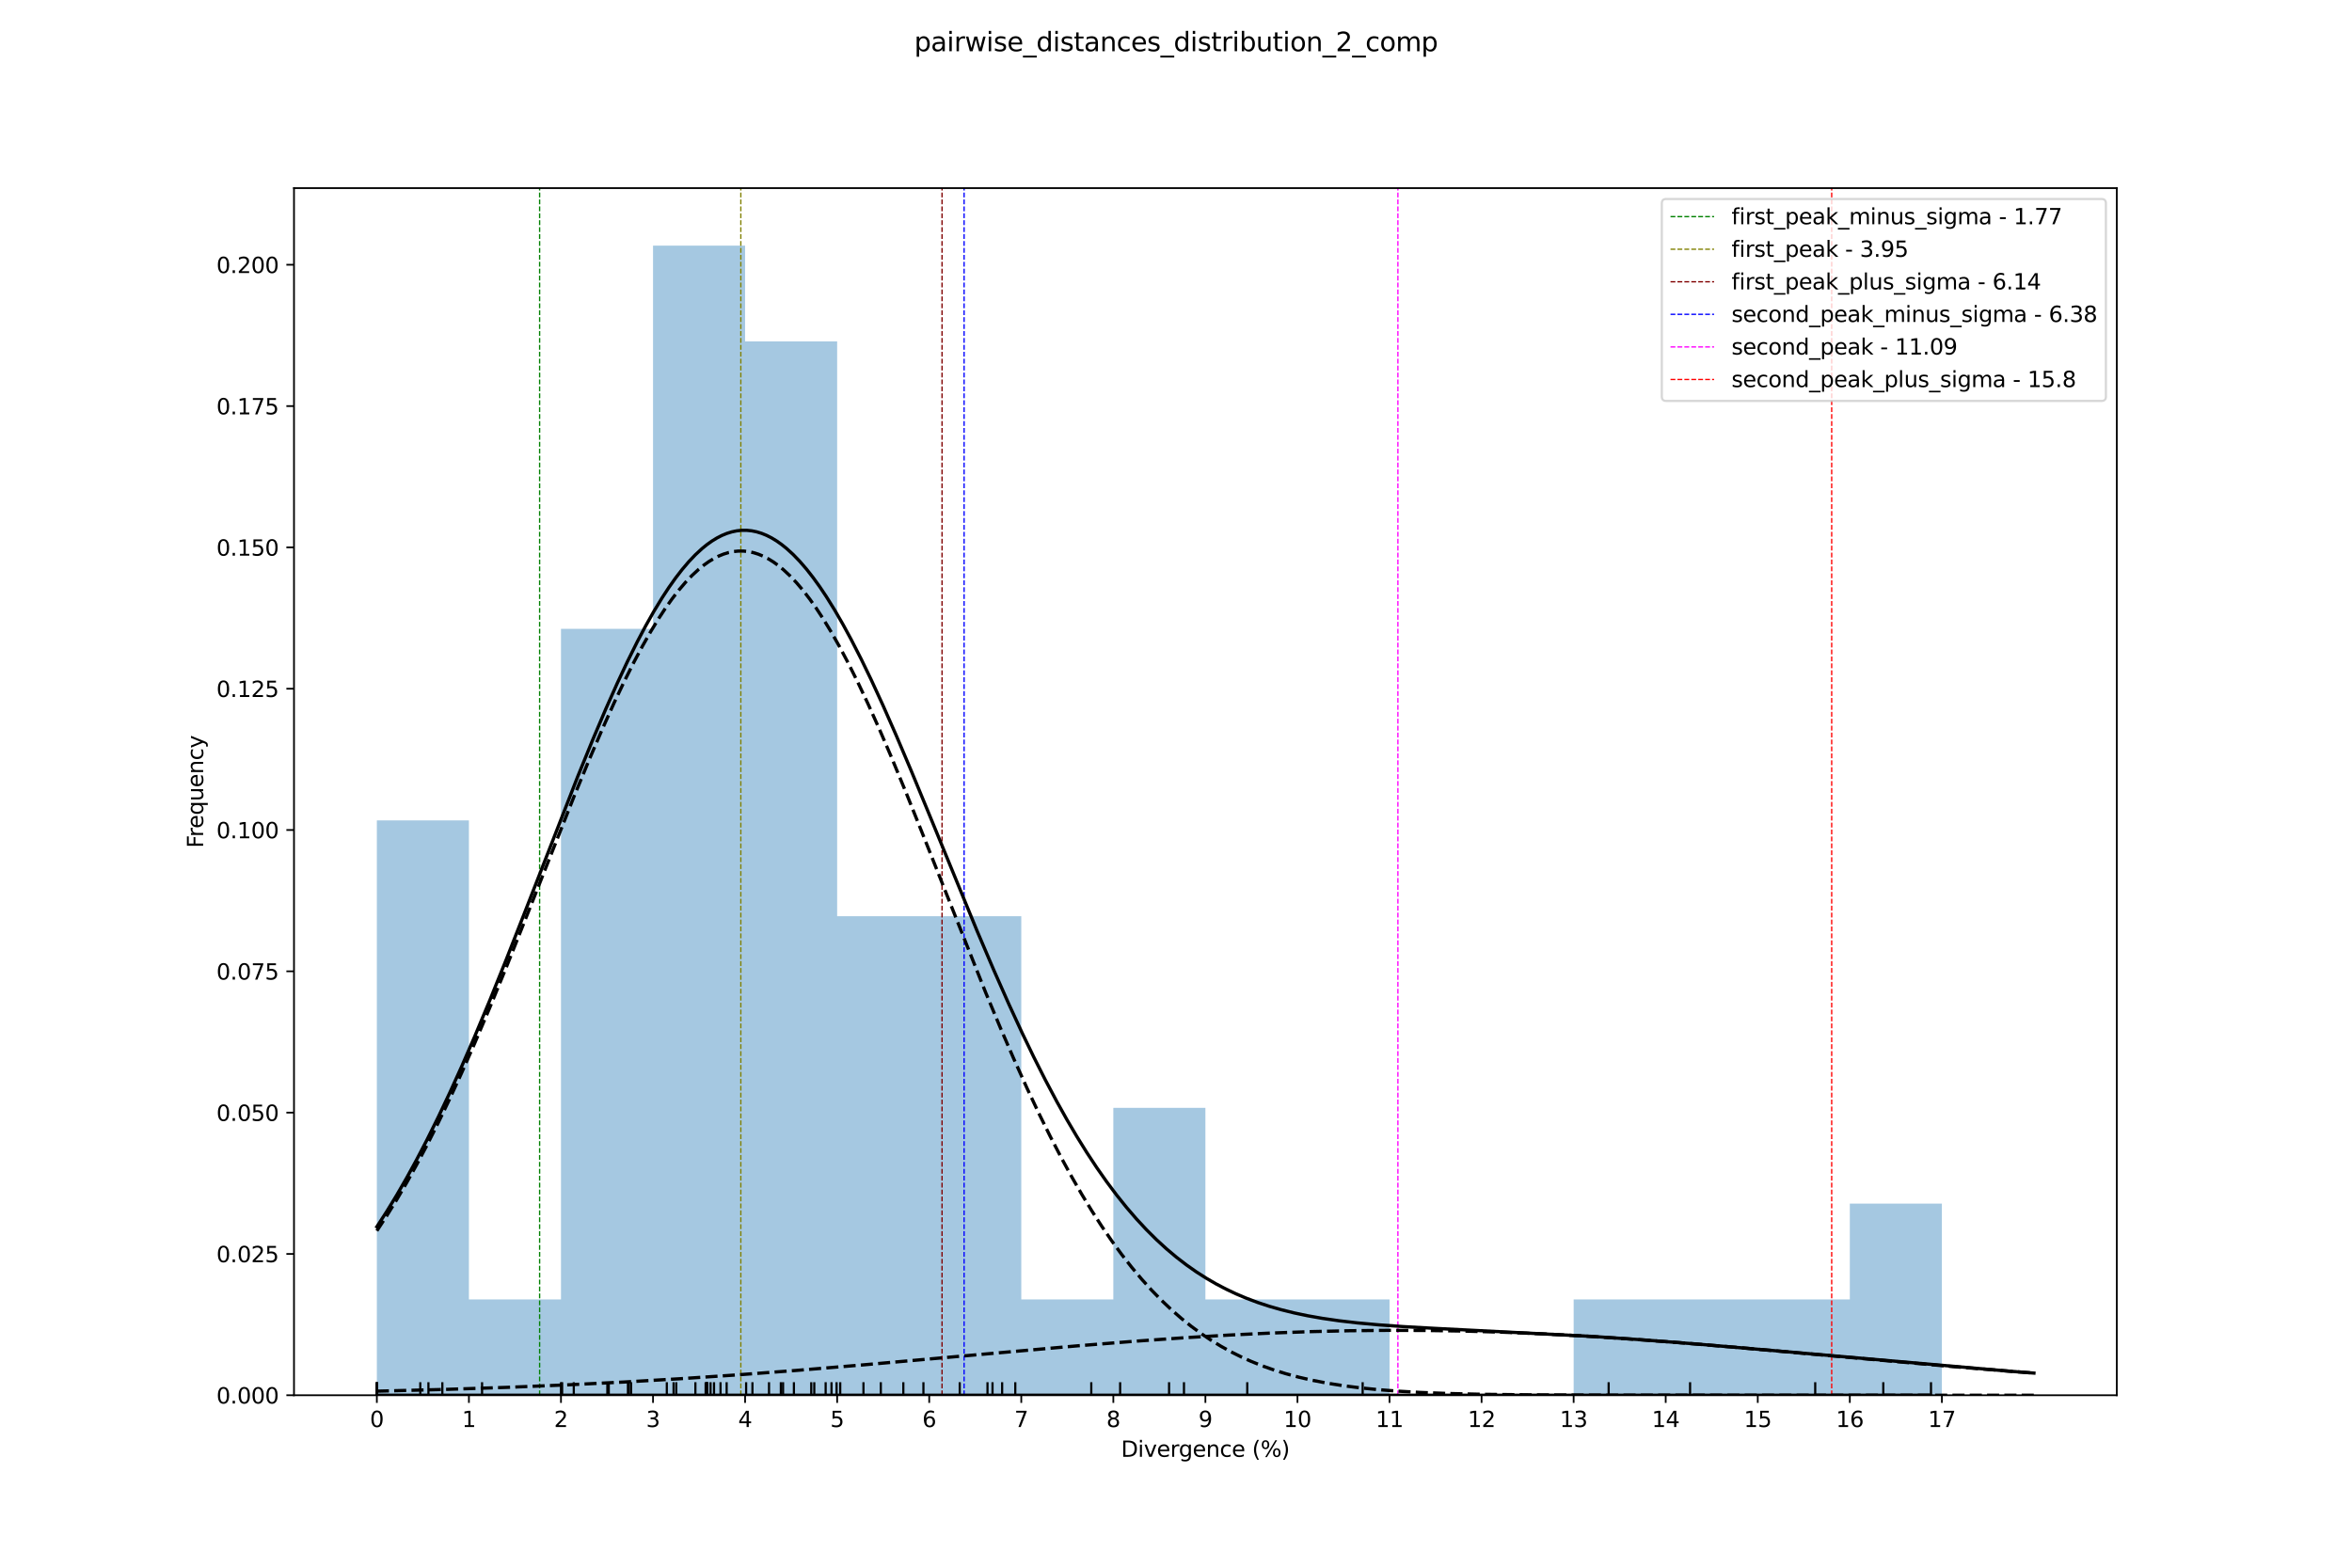 <?xml version="1.0" encoding="utf-8" standalone="no"?>
<!DOCTYPE svg PUBLIC "-//W3C//DTD SVG 1.1//EN"
  "http://www.w3.org/Graphics/SVG/1.1/DTD/svg11.dtd">
<svg xmlns:xlink="http://www.w3.org/1999/xlink" width="1080pt" height="720pt" viewBox="0 0 1080 720" xmlns="http://www.w3.org/2000/svg" version="1.1">
 <defs>
  <style type="text/css">*{stroke-linejoin: round; stroke-linecap: butt}</style>
 </defs>
 <g id="figure_1">
  <g id="patch_1">
   <path d="M 0 720 
L 1080 720 
L 1080 0 
L 0 0 
z
" style="fill: #ffffff"/>
  </g>
  <g id="axes_1">
   <g id="patch_2">
    <path d="M 135 640.8 
L 972 640.8 
L 972 86.4 
L 135 86.4 
z
" style="fill: #ffffff"/>
   </g>
   <g id="patch_3">
    <path d="M 173.045 640.8 
L 173.045 376.8 
L 215.318 376.8 
L 215.318 596.8 
L 257.591 596.8 
L 257.591 288.8 
L 299.864 288.8 
L 299.864 112.8 
L 342.136 112.8 
L 342.136 156.8 
L 384.409 156.8 
L 384.409 420.8 
L 426.682 420.8 
L 426.682 420.8 
L 468.955 420.8 
L 468.955 596.8 
L 511.227 596.8 
L 511.227 508.8 
L 553.5 508.8 
L 553.5 596.8 
L 595.773 596.8 
L 595.773 596.8 
L 638.045 596.8 
L 638.045 640.8 
L 680.318 640.8 
L 680.318 640.8 
L 722.591 640.8 
L 722.591 596.8 
L 764.864 596.8 
L 764.864 596.8 
L 807.136 596.8 
L 807.136 596.8 
L 849.409 596.8 
L 849.409 552.8 
L 891.682 552.8 
L 891.682 640.8 
L 849.409 640.8 
L 849.409 640.8 
L 807.136 640.8 
L 807.136 640.8 
L 764.864 640.8 
L 764.864 640.8 
L 722.591 640.8 
L 722.591 640.8 
L 680.318 640.8 
L 680.318 640.8 
L 638.045 640.8 
L 638.045 640.8 
L 595.773 640.8 
L 595.773 640.8 
L 553.5 640.8 
L 553.5 640.8 
L 511.227 640.8 
L 511.227 640.8 
L 468.955 640.8 
L 468.955 640.8 
L 426.682 640.8 
L 426.682 640.8 
L 384.409 640.8 
L 384.409 640.8 
L 342.136 640.8 
L 342.136 640.8 
L 299.864 640.8 
L 299.864 640.8 
L 257.591 640.8 
L 257.591 640.8 
L 215.318 640.8 
L 215.318 640.8 
z
" clip-path="url(#p4eba47929d)" style="fill: #1f77b4; opacity: 0.4"/>
   </g>
   <g id="matplotlib.axis_1">
    <g id="xtick_1">
     <g id="line2d_1">
      <defs>
       <path id="m5ae8fe4735" d="M 0 0 
L 0 3.5 
" style="stroke: #000000; stroke-width: 0.8"/>
      </defs>
      <g>
       <use xlink:href="#m5ae8fe4735" x="173.045" y="640.8" style="stroke: #000000; stroke-width: 0.8"/>
      </g>
     </g>
     <g id="text_1">
      <!-- 0 -->
      <g transform="translate(169.864 655.398)scale(0.1 -0.1)">
       <defs>
        <path id="DejaVuSans-30" d="M 2034 4250 
Q 1547 4250 1301 3770 
Q 1056 3291 1056 2328 
Q 1056 1369 1301 889 
Q 1547 409 2034 409 
Q 2525 409 2770 889 
Q 3016 1369 3016 2328 
Q 3016 3291 2770 3770 
Q 2525 4250 2034 4250 
z
M 2034 4750 
Q 2819 4750 3233 4129 
Q 3647 3509 3647 2328 
Q 3647 1150 3233 529 
Q 2819 -91 2034 -91 
Q 1250 -91 836 529 
Q 422 1150 422 2328 
Q 422 3509 836 4129 
Q 1250 4750 2034 4750 
z
" transform="scale(0.016)"/>
       </defs>
       <use xlink:href="#DejaVuSans-30"/>
      </g>
     </g>
    </g>
    <g id="xtick_2">
     <g id="line2d_2">
      <g>
       <use xlink:href="#m5ae8fe4735" x="215.318" y="640.8" style="stroke: #000000; stroke-width: 0.8"/>
      </g>
     </g>
     <g id="text_2">
      <!-- 1 -->
      <g transform="translate(212.137 655.398)scale(0.1 -0.1)">
       <defs>
        <path id="DejaVuSans-31" d="M 794 531 
L 1825 531 
L 1825 4091 
L 703 3866 
L 703 4441 
L 1819 4666 
L 2450 4666 
L 2450 531 
L 3481 531 
L 3481 0 
L 794 0 
L 794 531 
z
" transform="scale(0.016)"/>
       </defs>
       <use xlink:href="#DejaVuSans-31"/>
      </g>
     </g>
    </g>
    <g id="xtick_3">
     <g id="line2d_3">
      <g>
       <use xlink:href="#m5ae8fe4735" x="257.591" y="640.8" style="stroke: #000000; stroke-width: 0.8"/>
      </g>
     </g>
     <g id="text_3">
      <!-- 2 -->
      <g transform="translate(254.41 655.398)scale(0.1 -0.1)">
       <defs>
        <path id="DejaVuSans-32" d="M 1228 531 
L 3431 531 
L 3431 0 
L 469 0 
L 469 531 
Q 828 903 1448 1529 
Q 2069 2156 2228 2338 
Q 2531 2678 2651 2914 
Q 2772 3150 2772 3378 
Q 2772 3750 2511 3984 
Q 2250 4219 1831 4219 
Q 1534 4219 1204 4116 
Q 875 4013 500 3803 
L 500 4441 
Q 881 4594 1212 4672 
Q 1544 4750 1819 4750 
Q 2544 4750 2975 4387 
Q 3406 4025 3406 3419 
Q 3406 3131 3298 2873 
Q 3191 2616 2906 2266 
Q 2828 2175 2409 1742 
Q 1991 1309 1228 531 
z
" transform="scale(0.016)"/>
       </defs>
       <use xlink:href="#DejaVuSans-32"/>
      </g>
     </g>
    </g>
    <g id="xtick_4">
     <g id="line2d_4">
      <g>
       <use xlink:href="#m5ae8fe4735" x="299.864" y="640.8" style="stroke: #000000; stroke-width: 0.8"/>
      </g>
     </g>
     <g id="text_4">
      <!-- 3 -->
      <g transform="translate(296.682 655.398)scale(0.1 -0.1)">
       <defs>
        <path id="DejaVuSans-33" d="M 2597 2516 
Q 3050 2419 3304 2112 
Q 3559 1806 3559 1356 
Q 3559 666 3084 287 
Q 2609 -91 1734 -91 
Q 1441 -91 1130 -33 
Q 819 25 488 141 
L 488 750 
Q 750 597 1062 519 
Q 1375 441 1716 441 
Q 2309 441 2620 675 
Q 2931 909 2931 1356 
Q 2931 1769 2642 2001 
Q 2353 2234 1838 2234 
L 1294 2234 
L 1294 2753 
L 1863 2753 
Q 2328 2753 2575 2939 
Q 2822 3125 2822 3475 
Q 2822 3834 2567 4026 
Q 2313 4219 1838 4219 
Q 1578 4219 1281 4162 
Q 984 4106 628 3988 
L 628 4550 
Q 988 4650 1302 4700 
Q 1616 4750 1894 4750 
Q 2613 4750 3031 4423 
Q 3450 4097 3450 3541 
Q 3450 3153 3228 2886 
Q 3006 2619 2597 2516 
z
" transform="scale(0.016)"/>
       </defs>
       <use xlink:href="#DejaVuSans-33"/>
      </g>
     </g>
    </g>
    <g id="xtick_5">
     <g id="line2d_5">
      <g>
       <use xlink:href="#m5ae8fe4735" x="342.136" y="640.8" style="stroke: #000000; stroke-width: 0.8"/>
      </g>
     </g>
     <g id="text_5">
      <!-- 4 -->
      <g transform="translate(338.955 655.398)scale(0.1 -0.1)">
       <defs>
        <path id="DejaVuSans-34" d="M 2419 4116 
L 825 1625 
L 2419 1625 
L 2419 4116 
z
M 2253 4666 
L 3047 4666 
L 3047 1625 
L 3713 1625 
L 3713 1100 
L 3047 1100 
L 3047 0 
L 2419 0 
L 2419 1100 
L 313 1100 
L 313 1709 
L 2253 4666 
z
" transform="scale(0.016)"/>
       </defs>
       <use xlink:href="#DejaVuSans-34"/>
      </g>
     </g>
    </g>
    <g id="xtick_6">
     <g id="line2d_6">
      <g>
       <use xlink:href="#m5ae8fe4735" x="384.409" y="640.8" style="stroke: #000000; stroke-width: 0.8"/>
      </g>
     </g>
     <g id="text_6">
      <!-- 5 -->
      <g transform="translate(381.228 655.398)scale(0.1 -0.1)">
       <defs>
        <path id="DejaVuSans-35" d="M 691 4666 
L 3169 4666 
L 3169 4134 
L 1269 4134 
L 1269 2991 
Q 1406 3038 1543 3061 
Q 1681 3084 1819 3084 
Q 2600 3084 3056 2656 
Q 3513 2228 3513 1497 
Q 3513 744 3044 326 
Q 2575 -91 1722 -91 
Q 1428 -91 1123 -41 
Q 819 9 494 109 
L 494 744 
Q 775 591 1075 516 
Q 1375 441 1709 441 
Q 2250 441 2565 725 
Q 2881 1009 2881 1497 
Q 2881 1984 2565 2268 
Q 2250 2553 1709 2553 
Q 1456 2553 1204 2497 
Q 953 2441 691 2322 
L 691 4666 
z
" transform="scale(0.016)"/>
       </defs>
       <use xlink:href="#DejaVuSans-35"/>
      </g>
     </g>
    </g>
    <g id="xtick_7">
     <g id="line2d_7">
      <g>
       <use xlink:href="#m5ae8fe4735" x="426.682" y="640.8" style="stroke: #000000; stroke-width: 0.8"/>
      </g>
     </g>
     <g id="text_7">
      <!-- 6 -->
      <g transform="translate(423.501 655.398)scale(0.1 -0.1)">
       <defs>
        <path id="DejaVuSans-36" d="M 2113 2584 
Q 1688 2584 1439 2293 
Q 1191 2003 1191 1497 
Q 1191 994 1439 701 
Q 1688 409 2113 409 
Q 2538 409 2786 701 
Q 3034 994 3034 1497 
Q 3034 2003 2786 2293 
Q 2538 2584 2113 2584 
z
M 3366 4563 
L 3366 3988 
Q 3128 4100 2886 4159 
Q 2644 4219 2406 4219 
Q 1781 4219 1451 3797 
Q 1122 3375 1075 2522 
Q 1259 2794 1537 2939 
Q 1816 3084 2150 3084 
Q 2853 3084 3261 2657 
Q 3669 2231 3669 1497 
Q 3669 778 3244 343 
Q 2819 -91 2113 -91 
Q 1303 -91 875 529 
Q 447 1150 447 2328 
Q 447 3434 972 4092 
Q 1497 4750 2381 4750 
Q 2619 4750 2861 4703 
Q 3103 4656 3366 4563 
z
" transform="scale(0.016)"/>
       </defs>
       <use xlink:href="#DejaVuSans-36"/>
      </g>
     </g>
    </g>
    <g id="xtick_8">
     <g id="line2d_8">
      <g>
       <use xlink:href="#m5ae8fe4735" x="468.955" y="640.8" style="stroke: #000000; stroke-width: 0.8"/>
      </g>
     </g>
     <g id="text_8">
      <!-- 7 -->
      <g transform="translate(465.773 655.398)scale(0.1 -0.1)">
       <defs>
        <path id="DejaVuSans-37" d="M 525 4666 
L 3525 4666 
L 3525 4397 
L 1831 0 
L 1172 0 
L 2766 4134 
L 525 4134 
L 525 4666 
z
" transform="scale(0.016)"/>
       </defs>
       <use xlink:href="#DejaVuSans-37"/>
      </g>
     </g>
    </g>
    <g id="xtick_9">
     <g id="line2d_9">
      <g>
       <use xlink:href="#m5ae8fe4735" x="511.227" y="640.8" style="stroke: #000000; stroke-width: 0.8"/>
      </g>
     </g>
     <g id="text_9">
      <!-- 8 -->
      <g transform="translate(508.046 655.398)scale(0.1 -0.1)">
       <defs>
        <path id="DejaVuSans-38" d="M 2034 2216 
Q 1584 2216 1326 1975 
Q 1069 1734 1069 1313 
Q 1069 891 1326 650 
Q 1584 409 2034 409 
Q 2484 409 2743 651 
Q 3003 894 3003 1313 
Q 3003 1734 2745 1975 
Q 2488 2216 2034 2216 
z
M 1403 2484 
Q 997 2584 770 2862 
Q 544 3141 544 3541 
Q 544 4100 942 4425 
Q 1341 4750 2034 4750 
Q 2731 4750 3128 4425 
Q 3525 4100 3525 3541 
Q 3525 3141 3298 2862 
Q 3072 2584 2669 2484 
Q 3125 2378 3379 2068 
Q 3634 1759 3634 1313 
Q 3634 634 3220 271 
Q 2806 -91 2034 -91 
Q 1263 -91 848 271 
Q 434 634 434 1313 
Q 434 1759 690 2068 
Q 947 2378 1403 2484 
z
M 1172 3481 
Q 1172 3119 1398 2916 
Q 1625 2713 2034 2713 
Q 2441 2713 2670 2916 
Q 2900 3119 2900 3481 
Q 2900 3844 2670 4047 
Q 2441 4250 2034 4250 
Q 1625 4250 1398 4047 
Q 1172 3844 1172 3481 
z
" transform="scale(0.016)"/>
       </defs>
       <use xlink:href="#DejaVuSans-38"/>
      </g>
     </g>
    </g>
    <g id="xtick_10">
     <g id="line2d_10">
      <g>
       <use xlink:href="#m5ae8fe4735" x="553.5" y="640.8" style="stroke: #000000; stroke-width: 0.8"/>
      </g>
     </g>
     <g id="text_10">
      <!-- 9 -->
      <g transform="translate(550.319 655.398)scale(0.1 -0.1)">
       <defs>
        <path id="DejaVuSans-39" d="M 703 97 
L 703 672 
Q 941 559 1184 500 
Q 1428 441 1663 441 
Q 2288 441 2617 861 
Q 2947 1281 2994 2138 
Q 2813 1869 2534 1725 
Q 2256 1581 1919 1581 
Q 1219 1581 811 2004 
Q 403 2428 403 3163 
Q 403 3881 828 4315 
Q 1253 4750 1959 4750 
Q 2769 4750 3195 4129 
Q 3622 3509 3622 2328 
Q 3622 1225 3098 567 
Q 2575 -91 1691 -91 
Q 1453 -91 1209 -44 
Q 966 3 703 97 
z
M 1959 2075 
Q 2384 2075 2632 2365 
Q 2881 2656 2881 3163 
Q 2881 3666 2632 3958 
Q 2384 4250 1959 4250 
Q 1534 4250 1286 3958 
Q 1038 3666 1038 3163 
Q 1038 2656 1286 2365 
Q 1534 2075 1959 2075 
z
" transform="scale(0.016)"/>
       </defs>
       <use xlink:href="#DejaVuSans-39"/>
      </g>
     </g>
    </g>
    <g id="xtick_11">
     <g id="line2d_11">
      <g>
       <use xlink:href="#m5ae8fe4735" x="595.773" y="640.8" style="stroke: #000000; stroke-width: 0.8"/>
      </g>
     </g>
     <g id="text_11">
      <!-- 10 -->
      <g transform="translate(589.41 655.398)scale(0.1 -0.1)">
       <use xlink:href="#DejaVuSans-31"/>
       <use xlink:href="#DejaVuSans-30" x="63.623"/>
      </g>
     </g>
    </g>
    <g id="xtick_12">
     <g id="line2d_12">
      <g>
       <use xlink:href="#m5ae8fe4735" x="638.045" y="640.8" style="stroke: #000000; stroke-width: 0.8"/>
      </g>
     </g>
     <g id="text_12">
      <!-- 11 -->
      <g transform="translate(631.683 655.398)scale(0.1 -0.1)">
       <use xlink:href="#DejaVuSans-31"/>
       <use xlink:href="#DejaVuSans-31" x="63.623"/>
      </g>
     </g>
    </g>
    <g id="xtick_13">
     <g id="line2d_13">
      <g>
       <use xlink:href="#m5ae8fe4735" x="680.318" y="640.8" style="stroke: #000000; stroke-width: 0.8"/>
      </g>
     </g>
     <g id="text_13">
      <!-- 12 -->
      <g transform="translate(673.956 655.398)scale(0.1 -0.1)">
       <use xlink:href="#DejaVuSans-31"/>
       <use xlink:href="#DejaVuSans-32" x="63.623"/>
      </g>
     </g>
    </g>
    <g id="xtick_14">
     <g id="line2d_14">
      <g>
       <use xlink:href="#m5ae8fe4735" x="722.591" y="640.8" style="stroke: #000000; stroke-width: 0.8"/>
      </g>
     </g>
     <g id="text_14">
      <!-- 13 -->
      <g transform="translate(716.228 655.398)scale(0.1 -0.1)">
       <use xlink:href="#DejaVuSans-31"/>
       <use xlink:href="#DejaVuSans-33" x="63.623"/>
      </g>
     </g>
    </g>
    <g id="xtick_15">
     <g id="line2d_15">
      <g>
       <use xlink:href="#m5ae8fe4735" x="764.864" y="640.8" style="stroke: #000000; stroke-width: 0.8"/>
      </g>
     </g>
     <g id="text_15">
      <!-- 14 -->
      <g transform="translate(758.501 655.398)scale(0.1 -0.1)">
       <use xlink:href="#DejaVuSans-31"/>
       <use xlink:href="#DejaVuSans-34" x="63.623"/>
      </g>
     </g>
    </g>
    <g id="xtick_16">
     <g id="line2d_16">
      <g>
       <use xlink:href="#m5ae8fe4735" x="807.136" y="640.8" style="stroke: #000000; stroke-width: 0.8"/>
      </g>
     </g>
     <g id="text_16">
      <!-- 15 -->
      <g transform="translate(800.774 655.398)scale(0.1 -0.1)">
       <use xlink:href="#DejaVuSans-31"/>
       <use xlink:href="#DejaVuSans-35" x="63.623"/>
      </g>
     </g>
    </g>
    <g id="xtick_17">
     <g id="line2d_17">
      <g>
       <use xlink:href="#m5ae8fe4735" x="849.409" y="640.8" style="stroke: #000000; stroke-width: 0.8"/>
      </g>
     </g>
     <g id="text_17">
      <!-- 16 -->
      <g transform="translate(843.047 655.398)scale(0.1 -0.1)">
       <use xlink:href="#DejaVuSans-31"/>
       <use xlink:href="#DejaVuSans-36" x="63.623"/>
      </g>
     </g>
    </g>
    <g id="xtick_18">
     <g id="line2d_18">
      <g>
       <use xlink:href="#m5ae8fe4735" x="891.682" y="640.8" style="stroke: #000000; stroke-width: 0.8"/>
      </g>
     </g>
     <g id="text_18">
      <!-- 17 -->
      <g transform="translate(885.319 655.398)scale(0.1 -0.1)">
       <use xlink:href="#DejaVuSans-31"/>
       <use xlink:href="#DejaVuSans-37" x="63.623"/>
      </g>
     </g>
    </g>
    <g id="text_19">
     <!-- Divergence (%) -->
     <g transform="translate(514.77 669.077)scale(0.1 -0.1)">
      <defs>
       <path id="DejaVuSans-44" d="M 1259 4147 
L 1259 519 
L 2022 519 
Q 2988 519 3436 956 
Q 3884 1394 3884 2338 
Q 3884 3275 3436 3711 
Q 2988 4147 2022 4147 
L 1259 4147 
z
M 628 4666 
L 1925 4666 
Q 3281 4666 3915 4102 
Q 4550 3538 4550 2338 
Q 4550 1131 3912 565 
Q 3275 0 1925 0 
L 628 0 
L 628 4666 
z
" transform="scale(0.016)"/>
       <path id="DejaVuSans-69" d="M 603 3500 
L 1178 3500 
L 1178 0 
L 603 0 
L 603 3500 
z
M 603 4863 
L 1178 4863 
L 1178 4134 
L 603 4134 
L 603 4863 
z
" transform="scale(0.016)"/>
       <path id="DejaVuSans-76" d="M 191 3500 
L 800 3500 
L 1894 563 
L 2988 3500 
L 3597 3500 
L 2284 0 
L 1503 0 
L 191 3500 
z
" transform="scale(0.016)"/>
       <path id="DejaVuSans-65" d="M 3597 1894 
L 3597 1613 
L 953 1613 
Q 991 1019 1311 708 
Q 1631 397 2203 397 
Q 2534 397 2845 478 
Q 3156 559 3463 722 
L 3463 178 
Q 3153 47 2828 -22 
Q 2503 -91 2169 -91 
Q 1331 -91 842 396 
Q 353 884 353 1716 
Q 353 2575 817 3079 
Q 1281 3584 2069 3584 
Q 2775 3584 3186 3129 
Q 3597 2675 3597 1894 
z
M 3022 2063 
Q 3016 2534 2758 2815 
Q 2500 3097 2075 3097 
Q 1594 3097 1305 2825 
Q 1016 2553 972 2059 
L 3022 2063 
z
" transform="scale(0.016)"/>
       <path id="DejaVuSans-72" d="M 2631 2963 
Q 2534 3019 2420 3045 
Q 2306 3072 2169 3072 
Q 1681 3072 1420 2755 
Q 1159 2438 1159 1844 
L 1159 0 
L 581 0 
L 581 3500 
L 1159 3500 
L 1159 2956 
Q 1341 3275 1631 3429 
Q 1922 3584 2338 3584 
Q 2397 3584 2469 3576 
Q 2541 3569 2628 3553 
L 2631 2963 
z
" transform="scale(0.016)"/>
       <path id="DejaVuSans-67" d="M 2906 1791 
Q 2906 2416 2648 2759 
Q 2391 3103 1925 3103 
Q 1463 3103 1205 2759 
Q 947 2416 947 1791 
Q 947 1169 1205 825 
Q 1463 481 1925 481 
Q 2391 481 2648 825 
Q 2906 1169 2906 1791 
z
M 3481 434 
Q 3481 -459 3084 -895 
Q 2688 -1331 1869 -1331 
Q 1566 -1331 1297 -1286 
Q 1028 -1241 775 -1147 
L 775 -588 
Q 1028 -725 1275 -790 
Q 1522 -856 1778 -856 
Q 2344 -856 2625 -561 
Q 2906 -266 2906 331 
L 2906 616 
Q 2728 306 2450 153 
Q 2172 0 1784 0 
Q 1141 0 747 490 
Q 353 981 353 1791 
Q 353 2603 747 3093 
Q 1141 3584 1784 3584 
Q 2172 3584 2450 3431 
Q 2728 3278 2906 2969 
L 2906 3500 
L 3481 3500 
L 3481 434 
z
" transform="scale(0.016)"/>
       <path id="DejaVuSans-6e" d="M 3513 2113 
L 3513 0 
L 2938 0 
L 2938 2094 
Q 2938 2591 2744 2837 
Q 2550 3084 2163 3084 
Q 1697 3084 1428 2787 
Q 1159 2491 1159 1978 
L 1159 0 
L 581 0 
L 581 3500 
L 1159 3500 
L 1159 2956 
Q 1366 3272 1645 3428 
Q 1925 3584 2291 3584 
Q 2894 3584 3203 3211 
Q 3513 2838 3513 2113 
z
" transform="scale(0.016)"/>
       <path id="DejaVuSans-63" d="M 3122 3366 
L 3122 2828 
Q 2878 2963 2633 3030 
Q 2388 3097 2138 3097 
Q 1578 3097 1268 2742 
Q 959 2388 959 1747 
Q 959 1106 1268 751 
Q 1578 397 2138 397 
Q 2388 397 2633 464 
Q 2878 531 3122 666 
L 3122 134 
Q 2881 22 2623 -34 
Q 2366 -91 2075 -91 
Q 1284 -91 818 406 
Q 353 903 353 1747 
Q 353 2603 823 3093 
Q 1294 3584 2113 3584 
Q 2378 3584 2631 3529 
Q 2884 3475 3122 3366 
z
" transform="scale(0.016)"/>
       <path id="DejaVuSans-20" transform="scale(0.016)"/>
       <path id="DejaVuSans-28" d="M 1984 4856 
Q 1566 4138 1362 3434 
Q 1159 2731 1159 2009 
Q 1159 1288 1364 580 
Q 1569 -128 1984 -844 
L 1484 -844 
Q 1016 -109 783 600 
Q 550 1309 550 2009 
Q 550 2706 781 3412 
Q 1013 4119 1484 4856 
L 1984 4856 
z
" transform="scale(0.016)"/>
       <path id="DejaVuSans-25" d="M 4653 2053 
Q 4381 2053 4226 1822 
Q 4072 1591 4072 1178 
Q 4072 772 4226 539 
Q 4381 306 4653 306 
Q 4919 306 5073 539 
Q 5228 772 5228 1178 
Q 5228 1588 5073 1820 
Q 4919 2053 4653 2053 
z
M 4653 2450 
Q 5147 2450 5437 2106 
Q 5728 1763 5728 1178 
Q 5728 594 5436 251 
Q 5144 -91 4653 -91 
Q 4153 -91 3862 251 
Q 3572 594 3572 1178 
Q 3572 1766 3864 2108 
Q 4156 2450 4653 2450 
z
M 1428 4353 
Q 1159 4353 1004 4120 
Q 850 3888 850 3481 
Q 850 3069 1003 2837 
Q 1156 2606 1428 2606 
Q 1700 2606 1854 2837 
Q 2009 3069 2009 3481 
Q 2009 3884 1853 4118 
Q 1697 4353 1428 4353 
z
M 4250 4750 
L 4750 4750 
L 1831 -91 
L 1331 -91 
L 4250 4750 
z
M 1428 4750 
Q 1922 4750 2215 4408 
Q 2509 4066 2509 3481 
Q 2509 2891 2217 2550 
Q 1925 2209 1428 2209 
Q 931 2209 642 2551 
Q 353 2894 353 3481 
Q 353 4063 643 4406 
Q 934 4750 1428 4750 
z
" transform="scale(0.016)"/>
       <path id="DejaVuSans-29" d="M 513 4856 
L 1013 4856 
Q 1481 4119 1714 3412 
Q 1947 2706 1947 2009 
Q 1947 1309 1714 600 
Q 1481 -109 1013 -844 
L 513 -844 
Q 928 -128 1133 580 
Q 1338 1288 1338 2009 
Q 1338 2731 1133 3434 
Q 928 4138 513 4856 
z
" transform="scale(0.016)"/>
      </defs>
      <use xlink:href="#DejaVuSans-44"/>
      <use xlink:href="#DejaVuSans-69" x="77.002"/>
      <use xlink:href="#DejaVuSans-76" x="104.785"/>
      <use xlink:href="#DejaVuSans-65" x="163.965"/>
      <use xlink:href="#DejaVuSans-72" x="225.488"/>
      <use xlink:href="#DejaVuSans-67" x="264.852"/>
      <use xlink:href="#DejaVuSans-65" x="328.328"/>
      <use xlink:href="#DejaVuSans-6e" x="389.852"/>
      <use xlink:href="#DejaVuSans-63" x="453.23"/>
      <use xlink:href="#DejaVuSans-65" x="508.211"/>
      <use xlink:href="#DejaVuSans-20" x="569.734"/>
      <use xlink:href="#DejaVuSans-28" x="601.521"/>
      <use xlink:href="#DejaVuSans-25" x="640.535"/>
      <use xlink:href="#DejaVuSans-29" x="735.555"/>
     </g>
    </g>
   </g>
   <g id="matplotlib.axis_2">
    <g id="ytick_1">
     <g id="line2d_19">
      <defs>
       <path id="mf0a3e3eaef" d="M 0 0 
L -3.5 0 
" style="stroke: #000000; stroke-width: 0.8"/>
      </defs>
      <g>
       <use xlink:href="#mf0a3e3eaef" x="135" y="640.8" style="stroke: #000000; stroke-width: 0.8"/>
      </g>
     </g>
     <g id="text_20">
      <!-- 0.000 -->
      <g transform="translate(99.372 644.599)scale(0.1 -0.1)">
       <defs>
        <path id="DejaVuSans-2e" d="M 684 794 
L 1344 794 
L 1344 0 
L 684 0 
L 684 794 
z
" transform="scale(0.016)"/>
       </defs>
       <use xlink:href="#DejaVuSans-30"/>
       <use xlink:href="#DejaVuSans-2e" x="63.623"/>
       <use xlink:href="#DejaVuSans-30" x="95.41"/>
       <use xlink:href="#DejaVuSans-30" x="159.033"/>
       <use xlink:href="#DejaVuSans-30" x="222.656"/>
      </g>
     </g>
    </g>
    <g id="ytick_2">
     <g id="line2d_20">
      <g>
       <use xlink:href="#mf0a3e3eaef" x="135" y="575.9" style="stroke: #000000; stroke-width: 0.8"/>
      </g>
     </g>
     <g id="text_21">
      <!-- 0.025 -->
      <g transform="translate(99.372 579.699)scale(0.1 -0.1)">
       <use xlink:href="#DejaVuSans-30"/>
       <use xlink:href="#DejaVuSans-2e" x="63.623"/>
       <use xlink:href="#DejaVuSans-30" x="95.41"/>
       <use xlink:href="#DejaVuSans-32" x="159.033"/>
       <use xlink:href="#DejaVuSans-35" x="222.656"/>
      </g>
     </g>
    </g>
    <g id="ytick_3">
     <g id="line2d_21">
      <g>
       <use xlink:href="#mf0a3e3eaef" x="135" y="511" style="stroke: #000000; stroke-width: 0.8"/>
      </g>
     </g>
     <g id="text_22">
      <!-- 0.050 -->
      <g transform="translate(99.372 514.799)scale(0.1 -0.1)">
       <use xlink:href="#DejaVuSans-30"/>
       <use xlink:href="#DejaVuSans-2e" x="63.623"/>
       <use xlink:href="#DejaVuSans-30" x="95.41"/>
       <use xlink:href="#DejaVuSans-35" x="159.033"/>
       <use xlink:href="#DejaVuSans-30" x="222.656"/>
      </g>
     </g>
    </g>
    <g id="ytick_4">
     <g id="line2d_22">
      <g>
       <use xlink:href="#mf0a3e3eaef" x="135" y="446.1" style="stroke: #000000; stroke-width: 0.8"/>
      </g>
     </g>
     <g id="text_23">
      <!-- 0.075 -->
      <g transform="translate(99.372 449.899)scale(0.1 -0.1)">
       <use xlink:href="#DejaVuSans-30"/>
       <use xlink:href="#DejaVuSans-2e" x="63.623"/>
       <use xlink:href="#DejaVuSans-30" x="95.41"/>
       <use xlink:href="#DejaVuSans-37" x="159.033"/>
       <use xlink:href="#DejaVuSans-35" x="222.656"/>
      </g>
     </g>
    </g>
    <g id="ytick_5">
     <g id="line2d_23">
      <g>
       <use xlink:href="#mf0a3e3eaef" x="135" y="381.2" style="stroke: #000000; stroke-width: 0.8"/>
      </g>
     </g>
     <g id="text_24">
      <!-- 0.100 -->
      <g transform="translate(99.372 384.999)scale(0.1 -0.1)">
       <use xlink:href="#DejaVuSans-30"/>
       <use xlink:href="#DejaVuSans-2e" x="63.623"/>
       <use xlink:href="#DejaVuSans-31" x="95.41"/>
       <use xlink:href="#DejaVuSans-30" x="159.033"/>
       <use xlink:href="#DejaVuSans-30" x="222.656"/>
      </g>
     </g>
    </g>
    <g id="ytick_6">
     <g id="line2d_24">
      <g>
       <use xlink:href="#mf0a3e3eaef" x="135" y="316.3" style="stroke: #000000; stroke-width: 0.8"/>
      </g>
     </g>
     <g id="text_25">
      <!-- 0.125 -->
      <g transform="translate(99.372 320.099)scale(0.1 -0.1)">
       <use xlink:href="#DejaVuSans-30"/>
       <use xlink:href="#DejaVuSans-2e" x="63.623"/>
       <use xlink:href="#DejaVuSans-31" x="95.41"/>
       <use xlink:href="#DejaVuSans-32" x="159.033"/>
       <use xlink:href="#DejaVuSans-35" x="222.656"/>
      </g>
     </g>
    </g>
    <g id="ytick_7">
     <g id="line2d_25">
      <g>
       <use xlink:href="#mf0a3e3eaef" x="135" y="251.4" style="stroke: #000000; stroke-width: 0.8"/>
      </g>
     </g>
     <g id="text_26">
      <!-- 0.150 -->
      <g transform="translate(99.372 255.199)scale(0.1 -0.1)">
       <use xlink:href="#DejaVuSans-30"/>
       <use xlink:href="#DejaVuSans-2e" x="63.623"/>
       <use xlink:href="#DejaVuSans-31" x="95.41"/>
       <use xlink:href="#DejaVuSans-35" x="159.033"/>
       <use xlink:href="#DejaVuSans-30" x="222.656"/>
      </g>
     </g>
    </g>
    <g id="ytick_8">
     <g id="line2d_26">
      <g>
       <use xlink:href="#mf0a3e3eaef" x="135" y="186.5" style="stroke: #000000; stroke-width: 0.8"/>
      </g>
     </g>
     <g id="text_27">
      <!-- 0.175 -->
      <g transform="translate(99.372 190.299)scale(0.1 -0.1)">
       <use xlink:href="#DejaVuSans-30"/>
       <use xlink:href="#DejaVuSans-2e" x="63.623"/>
       <use xlink:href="#DejaVuSans-31" x="95.41"/>
       <use xlink:href="#DejaVuSans-37" x="159.033"/>
       <use xlink:href="#DejaVuSans-35" x="222.656"/>
      </g>
     </g>
    </g>
    <g id="ytick_9">
     <g id="line2d_27">
      <g>
       <use xlink:href="#mf0a3e3eaef" x="135" y="121.6" style="stroke: #000000; stroke-width: 0.8"/>
      </g>
     </g>
     <g id="text_28">
      <!-- 0.200 -->
      <g transform="translate(99.372 125.399)scale(0.1 -0.1)">
       <use xlink:href="#DejaVuSans-30"/>
       <use xlink:href="#DejaVuSans-2e" x="63.623"/>
       <use xlink:href="#DejaVuSans-32" x="95.41"/>
       <use xlink:href="#DejaVuSans-30" x="159.033"/>
       <use xlink:href="#DejaVuSans-30" x="222.656"/>
      </g>
     </g>
    </g>
    <g id="text_29">
     <!-- Frequency -->
     <g transform="translate(93.292 389.43)rotate(-90)scale(0.1 -0.1)">
      <defs>
       <path id="DejaVuSans-46" d="M 628 4666 
L 3309 4666 
L 3309 4134 
L 1259 4134 
L 1259 2759 
L 3109 2759 
L 3109 2228 
L 1259 2228 
L 1259 0 
L 628 0 
L 628 4666 
z
" transform="scale(0.016)"/>
       <path id="DejaVuSans-71" d="M 947 1747 
Q 947 1113 1208 752 
Q 1469 391 1925 391 
Q 2381 391 2643 752 
Q 2906 1113 2906 1747 
Q 2906 2381 2643 2742 
Q 2381 3103 1925 3103 
Q 1469 3103 1208 2742 
Q 947 2381 947 1747 
z
M 2906 525 
Q 2725 213 2448 61 
Q 2172 -91 1784 -91 
Q 1150 -91 751 415 
Q 353 922 353 1747 
Q 353 2572 751 3078 
Q 1150 3584 1784 3584 
Q 2172 3584 2448 3432 
Q 2725 3281 2906 2969 
L 2906 3500 
L 3481 3500 
L 3481 -1331 
L 2906 -1331 
L 2906 525 
z
" transform="scale(0.016)"/>
       <path id="DejaVuSans-75" d="M 544 1381 
L 544 3500 
L 1119 3500 
L 1119 1403 
Q 1119 906 1312 657 
Q 1506 409 1894 409 
Q 2359 409 2629 706 
Q 2900 1003 2900 1516 
L 2900 3500 
L 3475 3500 
L 3475 0 
L 2900 0 
L 2900 538 
Q 2691 219 2414 64 
Q 2138 -91 1772 -91 
Q 1169 -91 856 284 
Q 544 659 544 1381 
z
M 1991 3584 
L 1991 3584 
z
" transform="scale(0.016)"/>
       <path id="DejaVuSans-79" d="M 2059 -325 
Q 1816 -950 1584 -1140 
Q 1353 -1331 966 -1331 
L 506 -1331 
L 506 -850 
L 844 -850 
Q 1081 -850 1212 -737 
Q 1344 -625 1503 -206 
L 1606 56 
L 191 3500 
L 800 3500 
L 1894 763 
L 2988 3500 
L 3597 3500 
L 2059 -325 
z
" transform="scale(0.016)"/>
      </defs>
      <use xlink:href="#DejaVuSans-46"/>
      <use xlink:href="#DejaVuSans-72" x="50.27"/>
      <use xlink:href="#DejaVuSans-65" x="89.133"/>
      <use xlink:href="#DejaVuSans-71" x="150.656"/>
      <use xlink:href="#DejaVuSans-75" x="214.133"/>
      <use xlink:href="#DejaVuSans-65" x="277.512"/>
      <use xlink:href="#DejaVuSans-6e" x="339.035"/>
      <use xlink:href="#DejaVuSans-63" x="402.414"/>
      <use xlink:href="#DejaVuSans-79" x="457.395"/>
     </g>
    </g>
   </g>
   <g id="line2d_28">
    <path d="M 247.785 640.8 
L 247.785 86.4 
" clip-path="url(#p4eba47929d)" style="fill: none; stroke-dasharray: 2.22,0.96; stroke-dashoffset: 0; stroke: #008000; stroke-width: 0.6"/>
   </g>
   <g id="line2d_29">
    <path d="M 340.178 640.8 
L 340.178 86.4 
" clip-path="url(#p4eba47929d)" style="fill: none; stroke-dasharray: 2.22,0.96; stroke-dashoffset: 0; stroke: #808000; stroke-width: 0.6"/>
   </g>
   <g id="line2d_30">
    <path d="M 432.571 640.8 
L 432.571 86.4 
" clip-path="url(#p4eba47929d)" style="fill: none; stroke-dasharray: 2.22,0.96; stroke-dashoffset: 0; stroke: #800000; stroke-width: 0.6"/>
   </g>
   <g id="line2d_31">
    <path d="M 442.699 640.8 
L 442.699 86.4 
" clip-path="url(#p4eba47929d)" style="fill: none; stroke-dasharray: 2.22,0.96; stroke-dashoffset: 0; stroke: #0000ff; stroke-width: 0.6"/>
   </g>
   <g id="line2d_32">
    <path d="M 641.891 640.8 
L 641.891 86.4 
" clip-path="url(#p4eba47929d)" style="fill: none; stroke-dasharray: 2.22,0.96; stroke-dashoffset: 0; stroke: #ff00ff; stroke-width: 0.6"/>
   </g>
   <g id="line2d_33">
    <path d="M 841.083 640.8 
L 841.083 86.4 
" clip-path="url(#p4eba47929d)" style="fill: none; stroke-dasharray: 2.22,0.96; stroke-dashoffset: 0; stroke: #ff0000; stroke-width: 0.6"/>
   </g>
   <g id="line2d_34">
    <path d="M 257.591 640.8 
L 196.728 640.8 
L 192.985 640.8 
L 359.566 640.8 
L 358.549 640.8 
L 309.288 640.8 
L 453.439 640.8 
L 373.903 640.8 
L 460.168 640.8 
L 372.508 640.8 
L 221.357 640.8 
L 324.019 640.8 
L 278.88 640.8 
L 381.813 640.8 
L 536.819 640.8 
L 288.335 640.8 
L 333.665 640.8 
L 440.69 640.8 
L 414.797 640.8 
L 424.021 640.8 
L 173.045 640.8 
L 543.661 640.8 
L 319.316 640.8 
L 572.715 640.8 
L 258.122 640.8 
L 288.775 640.8 
L 173.045 640.8 
L 501.099 640.8 
L 324.435 640.8 
L 379.125 640.8 
L 342.611 640.8 
L 306.188 640.8 
L 384.147 640.8 
L 353.119 640.8 
L 345.507 640.8 
L 326.276 640.8 
L 385.822 640.8 
L 203.123 640.8 
L 455.747 640.8 
L 289.797 640.8 
L 364.549 640.8 
L 404.453 640.8 
L 396.483 640.8 
L 324.644 640.8 
L 173.045 640.8 
L 514.348 640.8 
L 279.532 640.8 
L 625.712 640.8 
L 263.468 640.8 
L 738.666 640.8 
L 466.205 640.8 
L 886.679 640.8 
L 330.857 640.8 
L 776.054 640.8 
L 324.81 640.8 
L 833.518 640.8 
L 327.87 640.8 
L 864.773 640.8 
L 310.518 640.8 
" clip-path="url(#p4eba47929d)" style="fill: none; stroke: #000000; stroke-width: 1.5; stroke-linecap: square"/>
    <defs>
     <path id="m21463f7260" d="M 0 0 
L 0 -6 
" style="stroke: #000000"/>
    </defs>
    <g clip-path="url(#p4eba47929d)">
     <use xlink:href="#m21463f7260" x="257.591" y="640.8" style="stroke: #000000"/>
     <use xlink:href="#m21463f7260" x="196.728" y="640.8" style="stroke: #000000"/>
     <use xlink:href="#m21463f7260" x="192.985" y="640.8" style="stroke: #000000"/>
     <use xlink:href="#m21463f7260" x="359.566" y="640.8" style="stroke: #000000"/>
     <use xlink:href="#m21463f7260" x="358.549" y="640.8" style="stroke: #000000"/>
     <use xlink:href="#m21463f7260" x="309.288" y="640.8" style="stroke: #000000"/>
     <use xlink:href="#m21463f7260" x="453.439" y="640.8" style="stroke: #000000"/>
     <use xlink:href="#m21463f7260" x="373.903" y="640.8" style="stroke: #000000"/>
     <use xlink:href="#m21463f7260" x="460.168" y="640.8" style="stroke: #000000"/>
     <use xlink:href="#m21463f7260" x="372.508" y="640.8" style="stroke: #000000"/>
     <use xlink:href="#m21463f7260" x="221.357" y="640.8" style="stroke: #000000"/>
     <use xlink:href="#m21463f7260" x="324.019" y="640.8" style="stroke: #000000"/>
     <use xlink:href="#m21463f7260" x="278.88" y="640.8" style="stroke: #000000"/>
     <use xlink:href="#m21463f7260" x="381.813" y="640.8" style="stroke: #000000"/>
     <use xlink:href="#m21463f7260" x="536.819" y="640.8" style="stroke: #000000"/>
     <use xlink:href="#m21463f7260" x="288.335" y="640.8" style="stroke: #000000"/>
     <use xlink:href="#m21463f7260" x="333.665" y="640.8" style="stroke: #000000"/>
     <use xlink:href="#m21463f7260" x="440.69" y="640.8" style="stroke: #000000"/>
     <use xlink:href="#m21463f7260" x="414.797" y="640.8" style="stroke: #000000"/>
     <use xlink:href="#m21463f7260" x="424.021" y="640.8" style="stroke: #000000"/>
     <use xlink:href="#m21463f7260" x="173.045" y="640.8" style="stroke: #000000"/>
     <use xlink:href="#m21463f7260" x="543.661" y="640.8" style="stroke: #000000"/>
     <use xlink:href="#m21463f7260" x="319.316" y="640.8" style="stroke: #000000"/>
     <use xlink:href="#m21463f7260" x="572.715" y="640.8" style="stroke: #000000"/>
     <use xlink:href="#m21463f7260" x="258.122" y="640.8" style="stroke: #000000"/>
     <use xlink:href="#m21463f7260" x="288.775" y="640.8" style="stroke: #000000"/>
     <use xlink:href="#m21463f7260" x="173.045" y="640.8" style="stroke: #000000"/>
     <use xlink:href="#m21463f7260" x="501.099" y="640.8" style="stroke: #000000"/>
     <use xlink:href="#m21463f7260" x="324.435" y="640.8" style="stroke: #000000"/>
     <use xlink:href="#m21463f7260" x="379.125" y="640.8" style="stroke: #000000"/>
     <use xlink:href="#m21463f7260" x="342.611" y="640.8" style="stroke: #000000"/>
     <use xlink:href="#m21463f7260" x="306.188" y="640.8" style="stroke: #000000"/>
     <use xlink:href="#m21463f7260" x="384.147" y="640.8" style="stroke: #000000"/>
     <use xlink:href="#m21463f7260" x="353.119" y="640.8" style="stroke: #000000"/>
     <use xlink:href="#m21463f7260" x="345.507" y="640.8" style="stroke: #000000"/>
     <use xlink:href="#m21463f7260" x="326.276" y="640.8" style="stroke: #000000"/>
     <use xlink:href="#m21463f7260" x="385.822" y="640.8" style="stroke: #000000"/>
     <use xlink:href="#m21463f7260" x="203.123" y="640.8" style="stroke: #000000"/>
     <use xlink:href="#m21463f7260" x="455.747" y="640.8" style="stroke: #000000"/>
     <use xlink:href="#m21463f7260" x="289.797" y="640.8" style="stroke: #000000"/>
     <use xlink:href="#m21463f7260" x="364.549" y="640.8" style="stroke: #000000"/>
     <use xlink:href="#m21463f7260" x="404.453" y="640.8" style="stroke: #000000"/>
     <use xlink:href="#m21463f7260" x="396.483" y="640.8" style="stroke: #000000"/>
     <use xlink:href="#m21463f7260" x="324.644" y="640.8" style="stroke: #000000"/>
     <use xlink:href="#m21463f7260" x="173.045" y="640.8" style="stroke: #000000"/>
     <use xlink:href="#m21463f7260" x="514.348" y="640.8" style="stroke: #000000"/>
     <use xlink:href="#m21463f7260" x="279.532" y="640.8" style="stroke: #000000"/>
     <use xlink:href="#m21463f7260" x="625.712" y="640.8" style="stroke: #000000"/>
     <use xlink:href="#m21463f7260" x="263.468" y="640.8" style="stroke: #000000"/>
     <use xlink:href="#m21463f7260" x="738.666" y="640.8" style="stroke: #000000"/>
     <use xlink:href="#m21463f7260" x="466.205" y="640.8" style="stroke: #000000"/>
     <use xlink:href="#m21463f7260" x="886.679" y="640.8" style="stroke: #000000"/>
     <use xlink:href="#m21463f7260" x="330.857" y="640.8" style="stroke: #000000"/>
     <use xlink:href="#m21463f7260" x="776.054" y="640.8" style="stroke: #000000"/>
     <use xlink:href="#m21463f7260" x="324.81" y="640.8" style="stroke: #000000"/>
     <use xlink:href="#m21463f7260" x="833.518" y="640.8" style="stroke: #000000"/>
     <use xlink:href="#m21463f7260" x="327.87" y="640.8" style="stroke: #000000"/>
     <use xlink:href="#m21463f7260" x="864.773" y="640.8" style="stroke: #000000"/>
     <use xlink:href="#m21463f7260" x="310.518" y="640.8" style="stroke: #000000"/>
    </g>
   </g>
   <g id="line2d_35">
    <path d="M 173.045 563.425 
L 177.615 556.355 
L 182.186 548.858 
L 186.756 540.934 
L 191.326 532.585 
L 195.896 523.818 
L 201.227 513.075 
L 206.559 501.799 
L 211.891 490.022 
L 217.984 475.997 
L 224.839 459.582 
L 232.456 440.694 
L 241.596 417.395 
L 265.208 356.834 
L 272.063 340.005 
L 278.156 325.649 
L 283.488 313.679 
L 288.058 303.938 
L 292.628 294.742 
L 296.436 287.537 
L 300.244 280.785 
L 304.053 274.515 
L 307.1 269.866 
L 310.146 265.559 
L 313.193 261.606 
L 316.24 258.02 
L 319.286 254.811 
L 322.333 251.989 
L 324.618 250.131 
L 326.903 248.499 
L 329.188 247.095 
L 331.473 245.921 
L 333.758 244.98 
L 336.043 244.273 
L 338.328 243.8 
L 340.613 243.562 
L 342.898 243.561 
L 345.183 243.794 
L 347.468 244.262 
L 349.753 244.963 
L 352.038 245.896 
L 354.323 247.059 
L 356.608 248.449 
L 358.893 250.063 
L 361.178 251.899 
L 364.225 254.685 
L 367.271 257.849 
L 370.318 261.379 
L 373.365 265.264 
L 376.412 269.49 
L 379.458 274.045 
L 383.267 280.177 
L 387.075 286.769 
L 390.883 293.787 
L 395.453 302.724 
L 400.023 312.167 
L 405.355 323.738 
L 411.448 337.571 
L 418.303 353.726 
L 427.443 375.884 
L 448.77 427.821 
L 456.387 445.677 
L 463.242 461.163 
L 469.335 474.366 
L 474.667 485.428 
L 479.999 495.995 
L 485.33 506.037 
L 489.9 514.211 
L 494.471 521.976 
L 499.041 529.325 
L 503.611 536.258 
L 508.181 542.774 
L 512.751 548.879 
L 517.321 554.579 
L 521.891 559.883 
L 526.461 564.801 
L 531.031 569.348 
L 535.601 573.538 
L 540.171 577.385 
L 544.741 580.906 
L 549.311 584.12 
L 553.881 587.042 
L 558.451 589.691 
L 563.021 592.086 
L 567.591 594.243 
L 572.161 596.181 
L 577.493 598.188 
L 582.824 599.945 
L 588.156 601.479 
L 594.249 602.99 
L 600.343 604.273 
L 607.198 605.484 
L 614.814 606.587 
L 623.193 607.564 
L 633.095 608.472 
L 644.52 609.285 
L 659.753 610.131 
L 731.35 613.8 
L 754.2 615.354 
L 778.574 617.238 
L 808.279 619.768 
L 922.529 629.751 
L 933.955 630.625 
L 933.955 630.625 
" clip-path="url(#p4eba47929d)" style="fill: none; stroke: #000000; stroke-width: 1.5; stroke-linecap: square"/>
   </g>
   <g id="line2d_36">
    <path d="M 173.045 565.293 
L 177.615 558.326 
L 182.186 550.937 
L 186.756 543.125 
L 191.326 534.893 
L 195.896 526.249 
L 201.227 515.655 
L 206.559 504.536 
L 211.891 492.922 
L 217.984 479.094 
L 224.839 462.912 
L 232.456 444.299 
L 242.357 419.421 
L 263.684 365.566 
L 270.539 348.933 
L 276.633 334.725 
L 281.964 322.862 
L 286.534 313.199 
L 291.104 304.067 
L 294.913 296.905 
L 298.721 290.188 
L 302.529 283.946 
L 305.576 279.316 
L 308.623 275.023 
L 311.67 271.081 
L 314.716 267.503 
L 317.763 264.3 
L 320.81 261.482 
L 323.095 259.627 
L 325.38 257.997 
L 327.665 256.596 
L 329.95 255.424 
L 332.235 254.486 
L 334.52 253.782 
L 336.805 253.314 
L 339.09 253.083 
L 341.375 253.088 
L 343.66 253.331 
L 345.945 253.81 
L 348.23 254.525 
L 350.515 255.475 
L 352.8 256.657 
L 355.085 258.07 
L 357.37 259.71 
L 359.655 261.576 
L 362.701 264.408 
L 365.748 267.624 
L 368.795 271.215 
L 371.842 275.17 
L 374.888 279.475 
L 377.935 284.117 
L 381.743 290.373 
L 385.552 297.103 
L 389.36 304.276 
L 393.93 313.422 
L 398.5 323.098 
L 403.832 334.972 
L 409.163 347.381 
L 416.018 363.957 
L 424.397 384.87 
L 452.579 455.801 
L 459.434 472.232 
L 465.527 486.324 
L 471.62 499.852 
L 476.952 511.178 
L 482.284 521.989 
L 487.615 532.261 
L 492.186 540.621 
L 496.756 548.563 
L 501.326 556.083 
L 505.896 563.181 
L 510.466 569.857 
L 515.036 576.118 
L 519.606 581.97 
L 524.176 587.423 
L 528.746 592.49 
L 533.316 597.182 
L 537.886 601.515 
L 542.456 605.503 
L 547.026 609.165 
L 551.596 612.516 
L 556.166 615.573 
L 560.736 618.355 
L 565.306 620.879 
L 569.876 623.163 
L 574.446 625.223 
L 579.778 627.365 
L 585.109 629.252 
L 590.441 630.907 
L 596.534 632.543 
L 602.628 633.939 
L 609.483 635.258 
L 616.338 636.348 
L 623.955 637.332 
L 632.333 638.186 
L 641.473 638.897 
L 652.136 639.503 
L 665.085 640 
L 681.08 640.371 
L 702.407 640.622 
L 735.158 640.758 
L 815.134 640.799 
L 933.955 640.8 
L 933.955 640.8 
" clip-path="url(#p4eba47929d)" style="fill: none; stroke-dasharray: 5.55,2.4; stroke-dashoffset: 0; stroke: #000000; stroke-width: 1.5"/>
   </g>
   <g id="line2d_37">
    <path d="M 173.045 638.932 
L 204.274 638.131 
L 233.217 637.166 
L 260.638 636.026 
L 286.534 634.729 
L 312.431 633.208 
L 338.328 631.466 
L 365.748 629.396 
L 396.215 626.867 
L 437.345 623.205 
L 494.471 618.131 
L 521.129 615.994 
L 543.979 614.382 
L 564.544 613.154 
L 583.586 612.24 
L 601.866 611.585 
L 619.385 611.179 
L 636.903 610.999 
L 654.421 611.049 
L 671.94 611.327 
L 689.458 611.828 
L 707.738 612.575 
L 726.78 613.577 
L 747.345 614.888 
L 770.195 616.574 
L 796.854 618.774 
L 834.937 622.161 
L 895.871 627.577 
L 926.338 630.046 
L 933.955 630.625 
L 933.955 630.625 
" clip-path="url(#p4eba47929d)" style="fill: none; stroke-dasharray: 5.55,2.4; stroke-dashoffset: 0; stroke: #000000; stroke-width: 1.5"/>
   </g>
   <g id="patch_4">
    <path d="M 135 640.8 
L 135 86.4 
" style="fill: none; stroke: #000000; stroke-width: 0.8; stroke-linejoin: miter; stroke-linecap: square"/>
   </g>
   <g id="patch_5">
    <path d="M 972 640.8 
L 972 86.4 
" style="fill: none; stroke: #000000; stroke-width: 0.8; stroke-linejoin: miter; stroke-linecap: square"/>
   </g>
   <g id="patch_6">
    <path d="M 135 640.8 
L 972 640.8 
" style="fill: none; stroke: #000000; stroke-width: 0.8; stroke-linejoin: miter; stroke-linecap: square"/>
   </g>
   <g id="patch_7">
    <path d="M 135 86.4 
L 972 86.4 
" style="fill: none; stroke: #000000; stroke-width: 0.8; stroke-linejoin: miter; stroke-linecap: square"/>
   </g>
   <g id="legend_1">
    <g id="patch_8">
     <path d="M 765.077 184.137 
L 965 184.137 
Q 967 184.137 967 182.137 
L 967 93.4 
Q 967 91.4 965 91.4 
L 765.077 91.4 
Q 763.077 91.4 763.077 93.4 
L 763.077 182.137 
Q 763.077 184.137 765.077 184.137 
z
" style="fill: #ffffff; opacity: 0.8; stroke: #cccccc; stroke-linejoin: miter"/>
    </g>
    <g id="line2d_38">
     <path d="M 767.077 99.498 
L 777.077 99.498 
L 787.077 99.498 
" style="fill: none; stroke-dasharray: 2.22,0.96; stroke-dashoffset: 0; stroke: #008000; stroke-width: 0.6"/>
    </g>
    <g id="text_30">
     <!-- first_peak_minus_sigma - 1.77 -->
     <g transform="translate(795.077 102.998)scale(0.1 -0.1)">
      <defs>
       <path id="DejaVuSans-66" d="M 2375 4863 
L 2375 4384 
L 1825 4384 
Q 1516 4384 1395 4259 
Q 1275 4134 1275 3809 
L 1275 3500 
L 2222 3500 
L 2222 3053 
L 1275 3053 
L 1275 0 
L 697 0 
L 697 3053 
L 147 3053 
L 147 3500 
L 697 3500 
L 697 3744 
Q 697 4328 969 4595 
Q 1241 4863 1831 4863 
L 2375 4863 
z
" transform="scale(0.016)"/>
       <path id="DejaVuSans-73" d="M 2834 3397 
L 2834 2853 
Q 2591 2978 2328 3040 
Q 2066 3103 1784 3103 
Q 1356 3103 1142 2972 
Q 928 2841 928 2578 
Q 928 2378 1081 2264 
Q 1234 2150 1697 2047 
L 1894 2003 
Q 2506 1872 2764 1633 
Q 3022 1394 3022 966 
Q 3022 478 2636 193 
Q 2250 -91 1575 -91 
Q 1294 -91 989 -36 
Q 684 19 347 128 
L 347 722 
Q 666 556 975 473 
Q 1284 391 1588 391 
Q 1994 391 2212 530 
Q 2431 669 2431 922 
Q 2431 1156 2273 1281 
Q 2116 1406 1581 1522 
L 1381 1569 
Q 847 1681 609 1914 
Q 372 2147 372 2553 
Q 372 3047 722 3315 
Q 1072 3584 1716 3584 
Q 2034 3584 2315 3537 
Q 2597 3491 2834 3397 
z
" transform="scale(0.016)"/>
       <path id="DejaVuSans-74" d="M 1172 4494 
L 1172 3500 
L 2356 3500 
L 2356 3053 
L 1172 3053 
L 1172 1153 
Q 1172 725 1289 603 
Q 1406 481 1766 481 
L 2356 481 
L 2356 0 
L 1766 0 
Q 1100 0 847 248 
Q 594 497 594 1153 
L 594 3053 
L 172 3053 
L 172 3500 
L 594 3500 
L 594 4494 
L 1172 4494 
z
" transform="scale(0.016)"/>
       <path id="DejaVuSans-5f" d="M 3263 -1063 
L 3263 -1509 
L -63 -1509 
L -63 -1063 
L 3263 -1063 
z
" transform="scale(0.016)"/>
       <path id="DejaVuSans-70" d="M 1159 525 
L 1159 -1331 
L 581 -1331 
L 581 3500 
L 1159 3500 
L 1159 2969 
Q 1341 3281 1617 3432 
Q 1894 3584 2278 3584 
Q 2916 3584 3314 3078 
Q 3713 2572 3713 1747 
Q 3713 922 3314 415 
Q 2916 -91 2278 -91 
Q 1894 -91 1617 61 
Q 1341 213 1159 525 
z
M 3116 1747 
Q 3116 2381 2855 2742 
Q 2594 3103 2138 3103 
Q 1681 3103 1420 2742 
Q 1159 2381 1159 1747 
Q 1159 1113 1420 752 
Q 1681 391 2138 391 
Q 2594 391 2855 752 
Q 3116 1113 3116 1747 
z
" transform="scale(0.016)"/>
       <path id="DejaVuSans-61" d="M 2194 1759 
Q 1497 1759 1228 1600 
Q 959 1441 959 1056 
Q 959 750 1161 570 
Q 1363 391 1709 391 
Q 2188 391 2477 730 
Q 2766 1069 2766 1631 
L 2766 1759 
L 2194 1759 
z
M 3341 1997 
L 3341 0 
L 2766 0 
L 2766 531 
Q 2569 213 2275 61 
Q 1981 -91 1556 -91 
Q 1019 -91 701 211 
Q 384 513 384 1019 
Q 384 1609 779 1909 
Q 1175 2209 1959 2209 
L 2766 2209 
L 2766 2266 
Q 2766 2663 2505 2880 
Q 2244 3097 1772 3097 
Q 1472 3097 1187 3025 
Q 903 2953 641 2809 
L 641 3341 
Q 956 3463 1253 3523 
Q 1550 3584 1831 3584 
Q 2591 3584 2966 3190 
Q 3341 2797 3341 1997 
z
" transform="scale(0.016)"/>
       <path id="DejaVuSans-6b" d="M 581 4863 
L 1159 4863 
L 1159 1991 
L 2875 3500 
L 3609 3500 
L 1753 1863 
L 3688 0 
L 2938 0 
L 1159 1709 
L 1159 0 
L 581 0 
L 581 4863 
z
" transform="scale(0.016)"/>
       <path id="DejaVuSans-6d" d="M 3328 2828 
Q 3544 3216 3844 3400 
Q 4144 3584 4550 3584 
Q 5097 3584 5394 3201 
Q 5691 2819 5691 2113 
L 5691 0 
L 5113 0 
L 5113 2094 
Q 5113 2597 4934 2840 
Q 4756 3084 4391 3084 
Q 3944 3084 3684 2787 
Q 3425 2491 3425 1978 
L 3425 0 
L 2847 0 
L 2847 2094 
Q 2847 2600 2669 2842 
Q 2491 3084 2119 3084 
Q 1678 3084 1418 2786 
Q 1159 2488 1159 1978 
L 1159 0 
L 581 0 
L 581 3500 
L 1159 3500 
L 1159 2956 
Q 1356 3278 1631 3431 
Q 1906 3584 2284 3584 
Q 2666 3584 2933 3390 
Q 3200 3197 3328 2828 
z
" transform="scale(0.016)"/>
       <path id="DejaVuSans-2d" d="M 313 2009 
L 1997 2009 
L 1997 1497 
L 313 1497 
L 313 2009 
z
" transform="scale(0.016)"/>
      </defs>
      <use xlink:href="#DejaVuSans-66"/>
      <use xlink:href="#DejaVuSans-69" x="35.205"/>
      <use xlink:href="#DejaVuSans-72" x="62.988"/>
      <use xlink:href="#DejaVuSans-73" x="104.102"/>
      <use xlink:href="#DejaVuSans-74" x="156.201"/>
      <use xlink:href="#DejaVuSans-5f" x="195.41"/>
      <use xlink:href="#DejaVuSans-70" x="245.41"/>
      <use xlink:href="#DejaVuSans-65" x="308.887"/>
      <use xlink:href="#DejaVuSans-61" x="370.41"/>
      <use xlink:href="#DejaVuSans-6b" x="431.689"/>
      <use xlink:href="#DejaVuSans-5f" x="489.6"/>
      <use xlink:href="#DejaVuSans-6d" x="539.6"/>
      <use xlink:href="#DejaVuSans-69" x="637.012"/>
      <use xlink:href="#DejaVuSans-6e" x="664.795"/>
      <use xlink:href="#DejaVuSans-75" x="728.174"/>
      <use xlink:href="#DejaVuSans-73" x="791.553"/>
      <use xlink:href="#DejaVuSans-5f" x="843.652"/>
      <use xlink:href="#DejaVuSans-73" x="893.652"/>
      <use xlink:href="#DejaVuSans-69" x="945.752"/>
      <use xlink:href="#DejaVuSans-67" x="973.535"/>
      <use xlink:href="#DejaVuSans-6d" x="1037.012"/>
      <use xlink:href="#DejaVuSans-61" x="1134.424"/>
      <use xlink:href="#DejaVuSans-20" x="1195.703"/>
      <use xlink:href="#DejaVuSans-2d" x="1227.49"/>
      <use xlink:href="#DejaVuSans-20" x="1263.574"/>
      <use xlink:href="#DejaVuSans-31" x="1295.361"/>
      <use xlink:href="#DejaVuSans-2e" x="1358.984"/>
      <use xlink:href="#DejaVuSans-37" x="1390.771"/>
      <use xlink:href="#DejaVuSans-37" x="1454.395"/>
     </g>
    </g>
    <g id="line2d_39">
     <path d="M 767.077 114.455 
L 777.077 114.455 
L 787.077 114.455 
" style="fill: none; stroke-dasharray: 2.22,0.96; stroke-dashoffset: 0; stroke: #808000; stroke-width: 0.6"/>
    </g>
    <g id="text_31">
     <!-- first_peak - 3.95 -->
     <g transform="translate(795.077 117.955)scale(0.1 -0.1)">
      <use xlink:href="#DejaVuSans-66"/>
      <use xlink:href="#DejaVuSans-69" x="35.205"/>
      <use xlink:href="#DejaVuSans-72" x="62.988"/>
      <use xlink:href="#DejaVuSans-73" x="104.102"/>
      <use xlink:href="#DejaVuSans-74" x="156.201"/>
      <use xlink:href="#DejaVuSans-5f" x="195.41"/>
      <use xlink:href="#DejaVuSans-70" x="245.41"/>
      <use xlink:href="#DejaVuSans-65" x="308.887"/>
      <use xlink:href="#DejaVuSans-61" x="370.41"/>
      <use xlink:href="#DejaVuSans-6b" x="431.689"/>
      <use xlink:href="#DejaVuSans-20" x="489.6"/>
      <use xlink:href="#DejaVuSans-2d" x="521.387"/>
      <use xlink:href="#DejaVuSans-20" x="557.471"/>
      <use xlink:href="#DejaVuSans-33" x="589.258"/>
      <use xlink:href="#DejaVuSans-2e" x="652.881"/>
      <use xlink:href="#DejaVuSans-39" x="684.668"/>
      <use xlink:href="#DejaVuSans-35" x="748.291"/>
     </g>
    </g>
    <g id="line2d_40">
     <path d="M 767.077 129.411 
L 777.077 129.411 
L 787.077 129.411 
" style="fill: none; stroke-dasharray: 2.22,0.96; stroke-dashoffset: 0; stroke: #800000; stroke-width: 0.6"/>
    </g>
    <g id="text_32">
     <!-- first_peak_plus_sigma - 6.14 -->
     <g transform="translate(795.077 132.911)scale(0.1 -0.1)">
      <defs>
       <path id="DejaVuSans-6c" d="M 603 4863 
L 1178 4863 
L 1178 0 
L 603 0 
L 603 4863 
z
" transform="scale(0.016)"/>
      </defs>
      <use xlink:href="#DejaVuSans-66"/>
      <use xlink:href="#DejaVuSans-69" x="35.205"/>
      <use xlink:href="#DejaVuSans-72" x="62.988"/>
      <use xlink:href="#DejaVuSans-73" x="104.102"/>
      <use xlink:href="#DejaVuSans-74" x="156.201"/>
      <use xlink:href="#DejaVuSans-5f" x="195.41"/>
      <use xlink:href="#DejaVuSans-70" x="245.41"/>
      <use xlink:href="#DejaVuSans-65" x="308.887"/>
      <use xlink:href="#DejaVuSans-61" x="370.41"/>
      <use xlink:href="#DejaVuSans-6b" x="431.689"/>
      <use xlink:href="#DejaVuSans-5f" x="489.6"/>
      <use xlink:href="#DejaVuSans-70" x="539.6"/>
      <use xlink:href="#DejaVuSans-6c" x="603.076"/>
      <use xlink:href="#DejaVuSans-75" x="630.859"/>
      <use xlink:href="#DejaVuSans-73" x="694.238"/>
      <use xlink:href="#DejaVuSans-5f" x="746.338"/>
      <use xlink:href="#DejaVuSans-73" x="796.338"/>
      <use xlink:href="#DejaVuSans-69" x="848.438"/>
      <use xlink:href="#DejaVuSans-67" x="876.221"/>
      <use xlink:href="#DejaVuSans-6d" x="939.697"/>
      <use xlink:href="#DejaVuSans-61" x="1037.109"/>
      <use xlink:href="#DejaVuSans-20" x="1098.389"/>
      <use xlink:href="#DejaVuSans-2d" x="1130.176"/>
      <use xlink:href="#DejaVuSans-20" x="1166.26"/>
      <use xlink:href="#DejaVuSans-36" x="1198.047"/>
      <use xlink:href="#DejaVuSans-2e" x="1261.67"/>
      <use xlink:href="#DejaVuSans-31" x="1293.457"/>
      <use xlink:href="#DejaVuSans-34" x="1357.08"/>
     </g>
    </g>
    <g id="line2d_41">
     <path d="M 767.077 144.367 
L 777.077 144.367 
L 787.077 144.367 
" style="fill: none; stroke-dasharray: 2.22,0.96; stroke-dashoffset: 0; stroke: #0000ff; stroke-width: 0.6"/>
    </g>
    <g id="text_33">
     <!-- second_peak_minus_sigma - 6.38 -->
     <g transform="translate(795.077 147.867)scale(0.1 -0.1)">
      <defs>
       <path id="DejaVuSans-6f" d="M 1959 3097 
Q 1497 3097 1228 2736 
Q 959 2375 959 1747 
Q 959 1119 1226 758 
Q 1494 397 1959 397 
Q 2419 397 2687 759 
Q 2956 1122 2956 1747 
Q 2956 2369 2687 2733 
Q 2419 3097 1959 3097 
z
M 1959 3584 
Q 2709 3584 3137 3096 
Q 3566 2609 3566 1747 
Q 3566 888 3137 398 
Q 2709 -91 1959 -91 
Q 1206 -91 779 398 
Q 353 888 353 1747 
Q 353 2609 779 3096 
Q 1206 3584 1959 3584 
z
" transform="scale(0.016)"/>
       <path id="DejaVuSans-64" d="M 2906 2969 
L 2906 4863 
L 3481 4863 
L 3481 0 
L 2906 0 
L 2906 525 
Q 2725 213 2448 61 
Q 2172 -91 1784 -91 
Q 1150 -91 751 415 
Q 353 922 353 1747 
Q 353 2572 751 3078 
Q 1150 3584 1784 3584 
Q 2172 3584 2448 3432 
Q 2725 3281 2906 2969 
z
M 947 1747 
Q 947 1113 1208 752 
Q 1469 391 1925 391 
Q 2381 391 2643 752 
Q 2906 1113 2906 1747 
Q 2906 2381 2643 2742 
Q 2381 3103 1925 3103 
Q 1469 3103 1208 2742 
Q 947 2381 947 1747 
z
" transform="scale(0.016)"/>
      </defs>
      <use xlink:href="#DejaVuSans-73"/>
      <use xlink:href="#DejaVuSans-65" x="52.1"/>
      <use xlink:href="#DejaVuSans-63" x="113.623"/>
      <use xlink:href="#DejaVuSans-6f" x="168.604"/>
      <use xlink:href="#DejaVuSans-6e" x="229.785"/>
      <use xlink:href="#DejaVuSans-64" x="293.164"/>
      <use xlink:href="#DejaVuSans-5f" x="356.641"/>
      <use xlink:href="#DejaVuSans-70" x="406.641"/>
      <use xlink:href="#DejaVuSans-65" x="470.117"/>
      <use xlink:href="#DejaVuSans-61" x="531.641"/>
      <use xlink:href="#DejaVuSans-6b" x="592.92"/>
      <use xlink:href="#DejaVuSans-5f" x="650.83"/>
      <use xlink:href="#DejaVuSans-6d" x="700.83"/>
      <use xlink:href="#DejaVuSans-69" x="798.242"/>
      <use xlink:href="#DejaVuSans-6e" x="826.025"/>
      <use xlink:href="#DejaVuSans-75" x="889.404"/>
      <use xlink:href="#DejaVuSans-73" x="952.783"/>
      <use xlink:href="#DejaVuSans-5f" x="1004.883"/>
      <use xlink:href="#DejaVuSans-73" x="1054.883"/>
      <use xlink:href="#DejaVuSans-69" x="1106.982"/>
      <use xlink:href="#DejaVuSans-67" x="1134.766"/>
      <use xlink:href="#DejaVuSans-6d" x="1198.242"/>
      <use xlink:href="#DejaVuSans-61" x="1295.654"/>
      <use xlink:href="#DejaVuSans-20" x="1356.934"/>
      <use xlink:href="#DejaVuSans-2d" x="1388.721"/>
      <use xlink:href="#DejaVuSans-20" x="1424.805"/>
      <use xlink:href="#DejaVuSans-36" x="1456.592"/>
      <use xlink:href="#DejaVuSans-2e" x="1520.215"/>
      <use xlink:href="#DejaVuSans-33" x="1552.002"/>
      <use xlink:href="#DejaVuSans-38" x="1615.625"/>
     </g>
    </g>
    <g id="line2d_42">
     <path d="M 767.077 159.323 
L 777.077 159.323 
L 787.077 159.323 
" style="fill: none; stroke-dasharray: 2.22,0.96; stroke-dashoffset: 0; stroke: #ff00ff; stroke-width: 0.6"/>
    </g>
    <g id="text_34">
     <!-- second_peak - 11.09 -->
     <g transform="translate(795.077 162.823)scale(0.1 -0.1)">
      <use xlink:href="#DejaVuSans-73"/>
      <use xlink:href="#DejaVuSans-65" x="52.1"/>
      <use xlink:href="#DejaVuSans-63" x="113.623"/>
      <use xlink:href="#DejaVuSans-6f" x="168.604"/>
      <use xlink:href="#DejaVuSans-6e" x="229.785"/>
      <use xlink:href="#DejaVuSans-64" x="293.164"/>
      <use xlink:href="#DejaVuSans-5f" x="356.641"/>
      <use xlink:href="#DejaVuSans-70" x="406.641"/>
      <use xlink:href="#DejaVuSans-65" x="470.117"/>
      <use xlink:href="#DejaVuSans-61" x="531.641"/>
      <use xlink:href="#DejaVuSans-6b" x="592.92"/>
      <use xlink:href="#DejaVuSans-20" x="650.83"/>
      <use xlink:href="#DejaVuSans-2d" x="682.617"/>
      <use xlink:href="#DejaVuSans-20" x="718.701"/>
      <use xlink:href="#DejaVuSans-31" x="750.488"/>
      <use xlink:href="#DejaVuSans-31" x="814.111"/>
      <use xlink:href="#DejaVuSans-2e" x="877.734"/>
      <use xlink:href="#DejaVuSans-30" x="909.521"/>
      <use xlink:href="#DejaVuSans-39" x="973.145"/>
     </g>
    </g>
    <g id="line2d_43">
     <path d="M 767.077 174.28 
L 777.077 174.28 
L 787.077 174.28 
" style="fill: none; stroke-dasharray: 2.22,0.96; stroke-dashoffset: 0; stroke: #ff0000; stroke-width: 0.6"/>
    </g>
    <g id="text_35">
     <!-- second_peak_plus_sigma - 15.8 -->
     <g transform="translate(795.077 177.78)scale(0.1 -0.1)">
      <use xlink:href="#DejaVuSans-73"/>
      <use xlink:href="#DejaVuSans-65" x="52.1"/>
      <use xlink:href="#DejaVuSans-63" x="113.623"/>
      <use xlink:href="#DejaVuSans-6f" x="168.604"/>
      <use xlink:href="#DejaVuSans-6e" x="229.785"/>
      <use xlink:href="#DejaVuSans-64" x="293.164"/>
      <use xlink:href="#DejaVuSans-5f" x="356.641"/>
      <use xlink:href="#DejaVuSans-70" x="406.641"/>
      <use xlink:href="#DejaVuSans-65" x="470.117"/>
      <use xlink:href="#DejaVuSans-61" x="531.641"/>
      <use xlink:href="#DejaVuSans-6b" x="592.92"/>
      <use xlink:href="#DejaVuSans-5f" x="650.83"/>
      <use xlink:href="#DejaVuSans-70" x="700.83"/>
      <use xlink:href="#DejaVuSans-6c" x="764.307"/>
      <use xlink:href="#DejaVuSans-75" x="792.09"/>
      <use xlink:href="#DejaVuSans-73" x="855.469"/>
      <use xlink:href="#DejaVuSans-5f" x="907.568"/>
      <use xlink:href="#DejaVuSans-73" x="957.568"/>
      <use xlink:href="#DejaVuSans-69" x="1009.668"/>
      <use xlink:href="#DejaVuSans-67" x="1037.451"/>
      <use xlink:href="#DejaVuSans-6d" x="1100.928"/>
      <use xlink:href="#DejaVuSans-61" x="1198.34"/>
      <use xlink:href="#DejaVuSans-20" x="1259.619"/>
      <use xlink:href="#DejaVuSans-2d" x="1291.406"/>
      <use xlink:href="#DejaVuSans-20" x="1327.49"/>
      <use xlink:href="#DejaVuSans-31" x="1359.277"/>
      <use xlink:href="#DejaVuSans-35" x="1422.9"/>
      <use xlink:href="#DejaVuSans-2e" x="1486.523"/>
      <use xlink:href="#DejaVuSans-38" x="1518.311"/>
     </g>
    </g>
   </g>
  </g>
  <g id="text_36">
   <!-- pairwise_distances_distribution_2_comp -->
   <g transform="translate(419.807 23.518)scale(0.12 -0.12)">
    <defs>
     <path id="DejaVuSans-77" d="M 269 3500 
L 844 3500 
L 1563 769 
L 2278 3500 
L 2956 3500 
L 3675 769 
L 4391 3500 
L 4966 3500 
L 4050 0 
L 3372 0 
L 2619 2869 
L 1863 0 
L 1184 0 
L 269 3500 
z
" transform="scale(0.016)"/>
     <path id="DejaVuSans-62" d="M 3116 1747 
Q 3116 2381 2855 2742 
Q 2594 3103 2138 3103 
Q 1681 3103 1420 2742 
Q 1159 2381 1159 1747 
Q 1159 1113 1420 752 
Q 1681 391 2138 391 
Q 2594 391 2855 752 
Q 3116 1113 3116 1747 
z
M 1159 2969 
Q 1341 3281 1617 3432 
Q 1894 3584 2278 3584 
Q 2916 3584 3314 3078 
Q 3713 2572 3713 1747 
Q 3713 922 3314 415 
Q 2916 -91 2278 -91 
Q 1894 -91 1617 61 
Q 1341 213 1159 525 
L 1159 0 
L 581 0 
L 581 4863 
L 1159 4863 
L 1159 2969 
z
" transform="scale(0.016)"/>
    </defs>
    <use xlink:href="#DejaVuSans-70"/>
    <use xlink:href="#DejaVuSans-61" x="63.477"/>
    <use xlink:href="#DejaVuSans-69" x="124.756"/>
    <use xlink:href="#DejaVuSans-72" x="152.539"/>
    <use xlink:href="#DejaVuSans-77" x="193.652"/>
    <use xlink:href="#DejaVuSans-69" x="275.439"/>
    <use xlink:href="#DejaVuSans-73" x="303.223"/>
    <use xlink:href="#DejaVuSans-65" x="355.322"/>
    <use xlink:href="#DejaVuSans-5f" x="416.846"/>
    <use xlink:href="#DejaVuSans-64" x="466.846"/>
    <use xlink:href="#DejaVuSans-69" x="530.322"/>
    <use xlink:href="#DejaVuSans-73" x="558.105"/>
    <use xlink:href="#DejaVuSans-74" x="610.205"/>
    <use xlink:href="#DejaVuSans-61" x="649.414"/>
    <use xlink:href="#DejaVuSans-6e" x="710.693"/>
    <use xlink:href="#DejaVuSans-63" x="774.072"/>
    <use xlink:href="#DejaVuSans-65" x="829.053"/>
    <use xlink:href="#DejaVuSans-73" x="890.576"/>
    <use xlink:href="#DejaVuSans-5f" x="942.676"/>
    <use xlink:href="#DejaVuSans-64" x="992.676"/>
    <use xlink:href="#DejaVuSans-69" x="1056.152"/>
    <use xlink:href="#DejaVuSans-73" x="1083.936"/>
    <use xlink:href="#DejaVuSans-74" x="1136.035"/>
    <use xlink:href="#DejaVuSans-72" x="1175.244"/>
    <use xlink:href="#DejaVuSans-69" x="1216.357"/>
    <use xlink:href="#DejaVuSans-62" x="1244.141"/>
    <use xlink:href="#DejaVuSans-75" x="1307.617"/>
    <use xlink:href="#DejaVuSans-74" x="1370.996"/>
    <use xlink:href="#DejaVuSans-69" x="1410.205"/>
    <use xlink:href="#DejaVuSans-6f" x="1437.988"/>
    <use xlink:href="#DejaVuSans-6e" x="1499.17"/>
    <use xlink:href="#DejaVuSans-5f" x="1562.549"/>
    <use xlink:href="#DejaVuSans-32" x="1612.549"/>
    <use xlink:href="#DejaVuSans-5f" x="1676.172"/>
    <use xlink:href="#DejaVuSans-63" x="1726.172"/>
    <use xlink:href="#DejaVuSans-6f" x="1781.152"/>
    <use xlink:href="#DejaVuSans-6d" x="1842.334"/>
    <use xlink:href="#DejaVuSans-70" x="1939.746"/>
   </g>
  </g>
 </g>
 <defs>
  <clipPath id="p4eba47929d">
   <rect x="135" y="86.4" width="837" height="554.4"/>
  </clipPath>
 </defs>
</svg>
